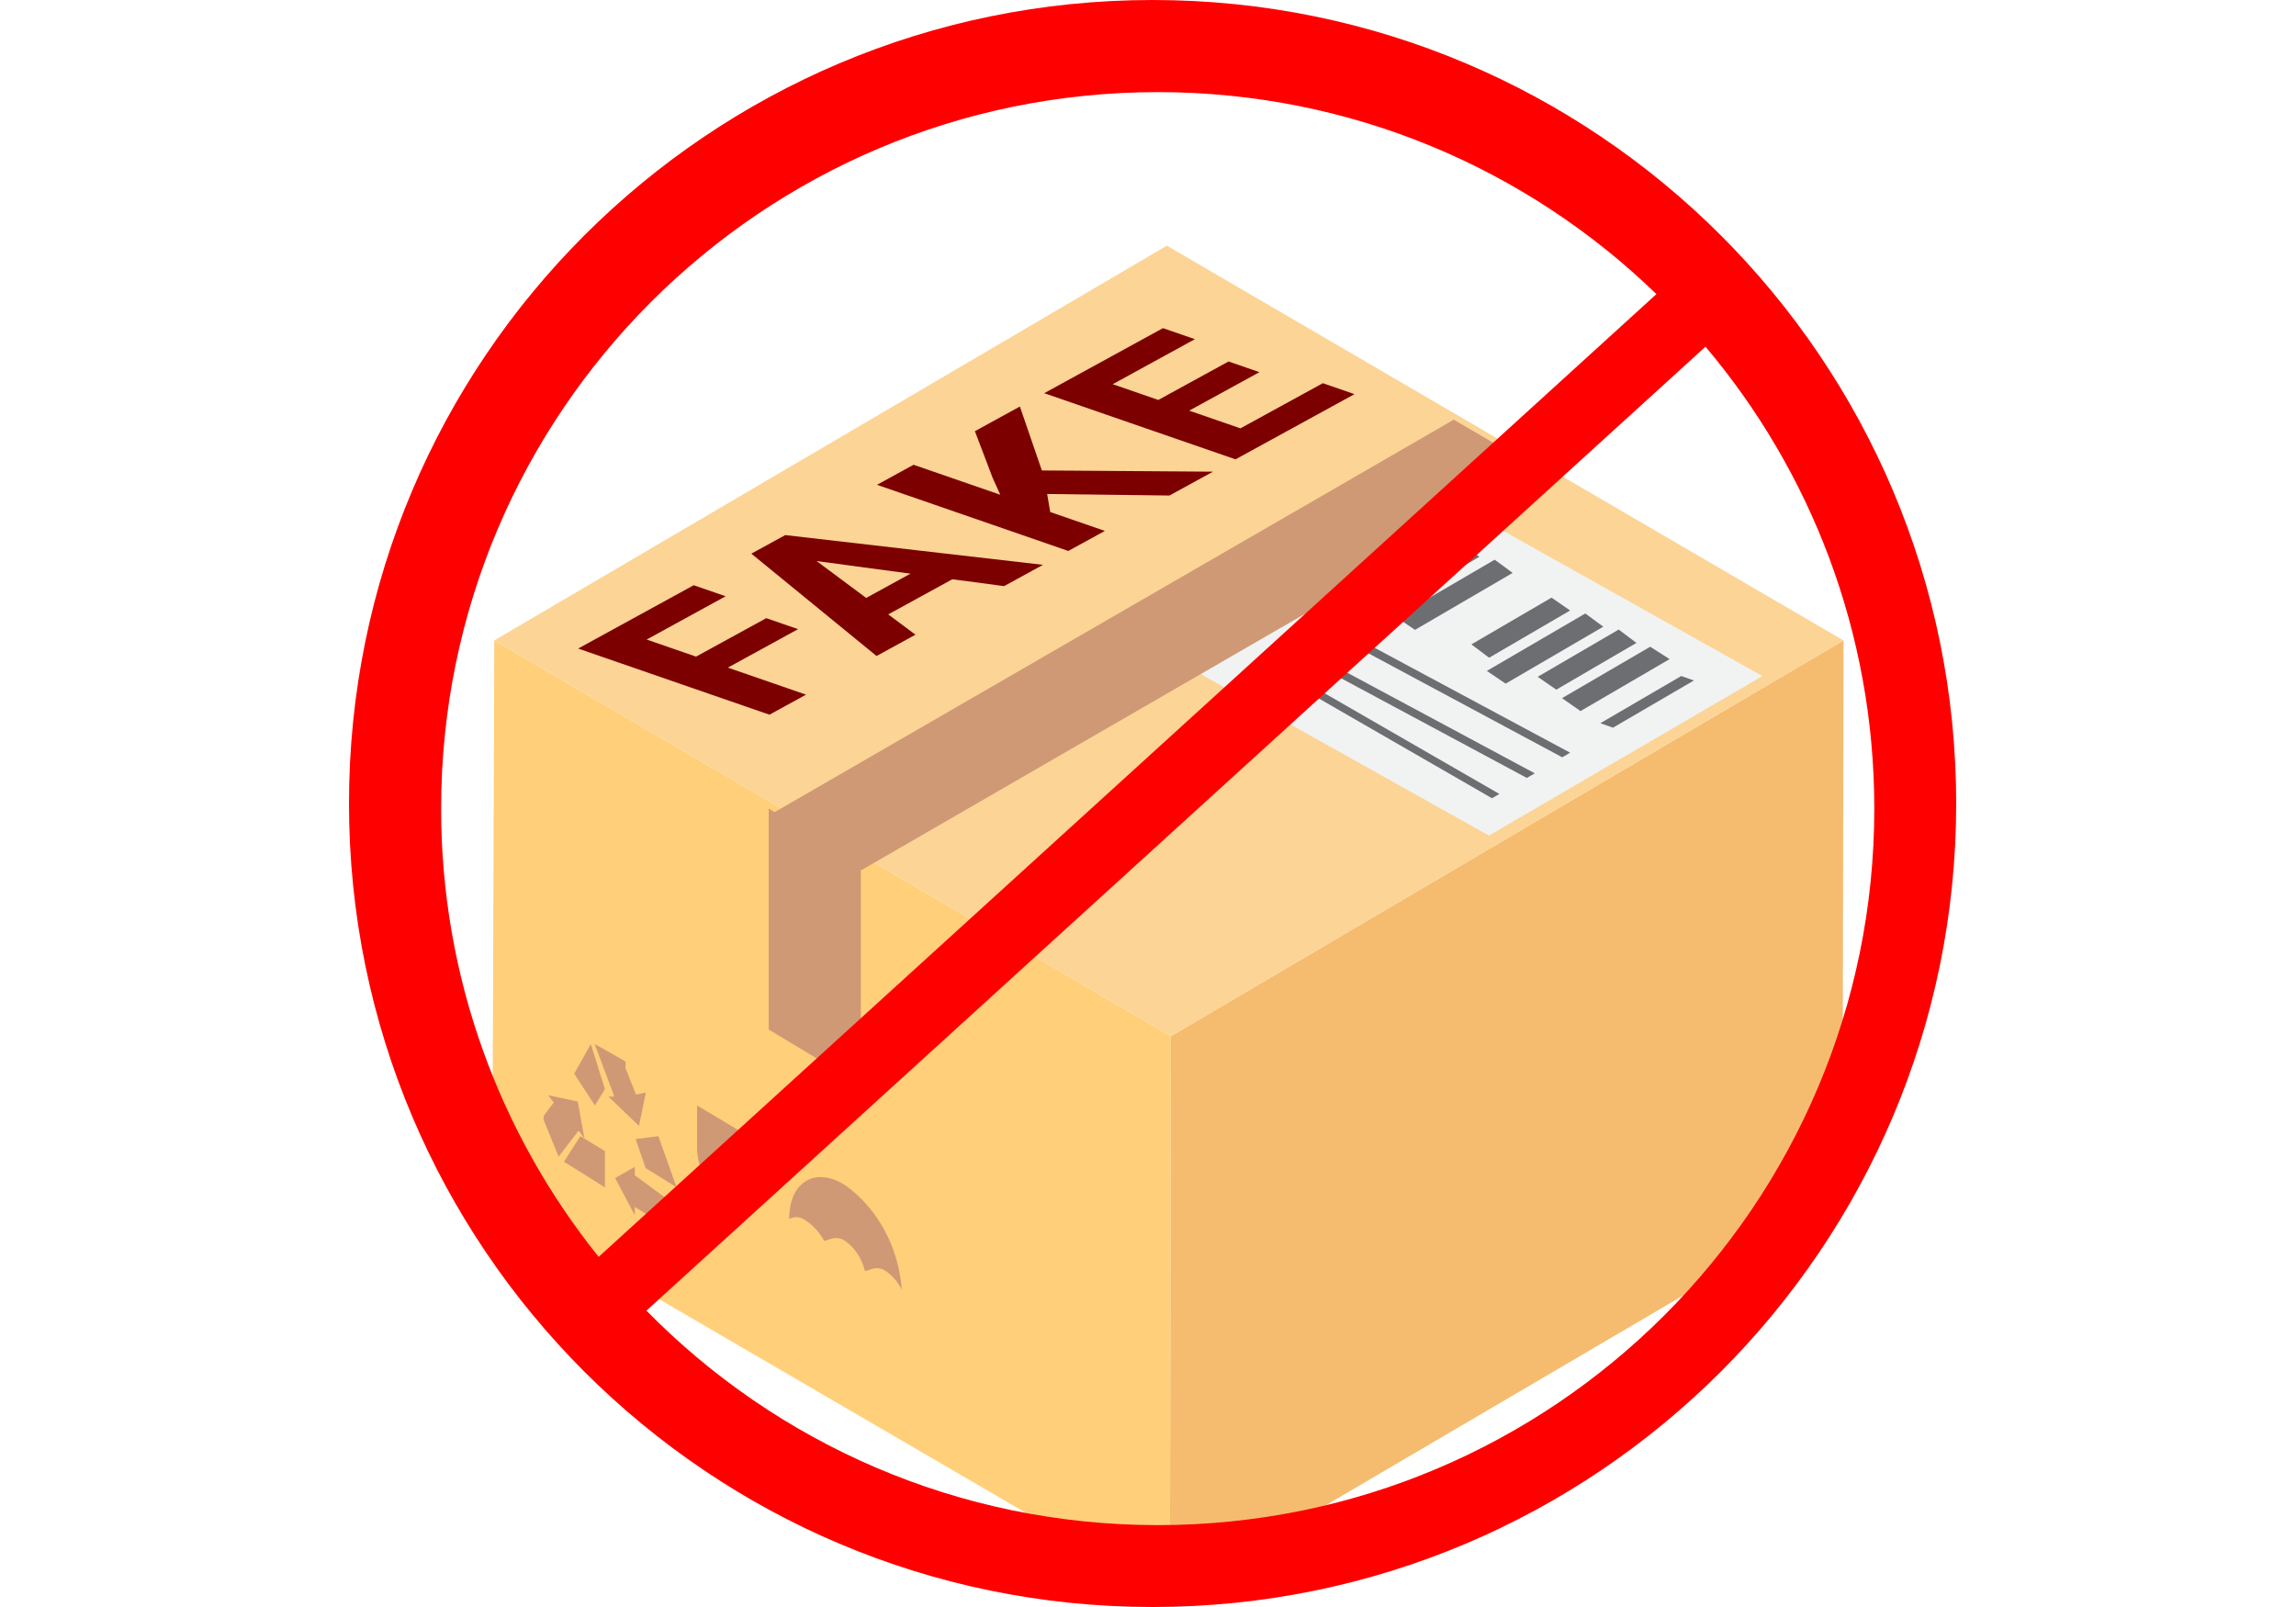 <svg width="250" height="175" viewBox="0 0 250 175" fill="none" xmlns="http://www.w3.org/2000/svg">
<path d="M200.73 69.742L200.622 130.895L127.383 173.885L127.49 112.839L200.73 69.742Z" fill="#F5BC6F"/>
<path d="M127.49 112.839L127.382 173.885L53.605 130.895L53.82 69.742L127.49 112.839Z" fill="#FFCF7A"/>
<path d="M200.725 69.742L127.485 112.839L53.816 69.742L127.055 26.752L200.725 69.742Z" fill="#FCD495"/>
<path d="M162.122 90.996L129.401 72.662L159.183 55.287L191.904 73.621L162.122 90.996Z" fill="#F1F2F2"/>
<path d="M175.632 79.243L174.253 78.757L183.063 73.617L184.442 74.103L175.632 79.243Z" fill="#6D6E71"/>
<path d="M172.095 77.435L170.08 76.03L179.681 70.428L181.794 71.776L172.095 77.435Z" fill="#6D6E71"/>
<path d="M169.456 75.103L167.432 73.703L176.25 68.558L178.183 70.011L169.456 75.103Z" fill="#6D6E71"/>
<path d="M163.944 74.448L161.896 73.061L172.618 66.806L174.573 68.246L163.944 74.448Z" fill="#6D6E71"/>
<path d="M162.144 71.626L160.211 70.173L168.939 65.081L170.962 66.481L162.144 71.626Z" fill="#6D6E71"/>
<path d="M154.074 68.591L152.027 67.205L162.748 60.95L164.703 62.39L154.074 68.591Z" fill="#6D6E71"/>
<path d="M152.365 65.717L150.342 64.317L159.07 59.224L161.093 60.625L152.365 65.717Z" fill="#6D6E71"/>
<path d="M162.458 86.929L136.863 72.18L137.666 71.712L163.261 86.46L162.458 86.929Z" fill="#6D6E71"/>
<path d="M166.251 84.716L139.751 70.495L140.612 69.993L167.112 84.213L166.251 84.716Z" fill="#6D6E71"/>
<path d="M170.102 82.469L143.603 68.249L144.463 67.746L170.963 81.967L170.102 82.469Z" fill="#6D6E71"/>
<path d="M79.189 131.074C78.222 130.415 77.42 129.535 76.848 128.503C76.276 127.471 75.951 126.317 75.898 125.134V120.382L82.586 124.378V128.698C82.374 131.29 80.888 132.154 79.189 131.074Z" fill="#CF9975"/>
<path d="M87.475 132.745C87.235 132.615 86.971 132.548 86.703 132.548C86.435 132.548 86.17 132.615 85.93 132.745C85.93 128.668 88.815 126.97 92.112 129.121C93.838 130.381 95.282 132.055 96.335 134.016C97.388 135.978 98.023 138.176 98.191 140.446C97.776 139.613 97.172 138.911 96.439 138.407C95.409 137.728 94.585 138.407 94.173 138.407C93.854 137.052 93.081 135.879 92.009 135.123C90.979 134.444 90.154 135.123 89.742 135.123C89.193 134.123 88.41 133.302 87.475 132.745Z" fill="#CF9975"/>
<path d="M63.637 123.989L62.908 119.956L59.679 119.268L60.304 120.054L59.262 121.431C59.207 121.539 59.178 121.656 59.178 121.776C59.178 121.895 59.207 122.013 59.262 122.12L60.825 125.956L63.012 123.103L63.637 123.989Z" fill="#CF9975"/>
<path d="M63.191 123.726L61.408 126.513L65.866 129.299V125.352L63.191 123.726Z" fill="#CF9975"/>
<path d="M69.117 127.982V127.07L66.981 128.286L69.117 132.339V131.427L71.068 132.643L72.554 130.515L69.117 127.982Z" fill="#CF9975"/>
<path d="M73.669 129.299L71.687 123.726L69.21 124.042L70.3 127.196L73.669 129.299Z" fill="#CF9975"/>
<path d="M69.253 119.199L68.074 116.226C68.158 116.014 68.158 115.778 68.074 115.566L64.752 113.694L66.895 119.419H66.252L69.575 122.611L70.325 118.978L69.253 119.199Z" fill="#CF9975"/>
<path d="M64.33 113.694L62.522 116.927L64.782 120.382L65.866 118.599L64.33 113.694Z" fill="#CF9975"/>
<path d="M158.296 45.701L168.414 51.629L93.819 94.745L83.701 88.817L158.296 45.701Z" fill="#CF9975"/>
<path d="M83.701 112.112L93.733 118.153V94.099L83.701 88.057V112.112Z" fill="#CF9975"/>
<path fill-rule="evenodd" clip-rule="evenodd" d="M213 87.5C213 135.825 173.825 175 125.5 175C77.175 175 38 135.825 38 87.5C38 39.175 77.175 0 125.5 0C173.825 0 213 39.175 213 87.5ZM204.083 88.057C204.083 131.15 169.15 166.083 126.057 166.083C104.257 166.083 84.544 157.142 70.387 142.727L185.704 37.754C197.171 51.337 204.083 68.89 204.083 88.057ZM180.359 32.028C166.313 18.413 147.164 10.032 126.057 10.032C82.965 10.032 48.032 44.965 48.032 88.057C48.032 106.531 54.452 123.506 65.184 136.871L180.359 32.028Z" fill="#FF0000"/>
<path d="M86.897 68.514L79.251 72.703L87.763 75.647L83.78 77.829L62.951 70.626L75.536 63.731L79.012 64.933L70.41 69.646L75.789 71.506L83.435 67.317L86.897 68.514ZM103.697 63.08L96.715 66.906L99.679 69.117L95.444 71.438L81.81 60.292L85.501 58.27L113.564 61.509L109.329 63.829L103.697 63.08ZM94.314 65.115L99.145 62.467L88.92 61.102L94.314 65.115ZM114.02 53.792L114.352 55.758L120.303 57.816L116.321 59.998L95.492 52.795L99.474 50.613L108.916 53.878L108.079 52.023L106.151 46.955L111.05 44.271L113.442 51.232L132.078 51.364L127.339 53.961L114.02 53.792ZM137.131 40.528L129.485 44.718L135.064 46.647L144.038 41.73L147.485 42.922L134.529 50.021L113.7 42.818L126.63 35.734L130.106 36.936L121.159 41.838L126.123 43.555L133.769 39.365L137.131 40.528Z" fill="#7C0000"/>
</svg>
